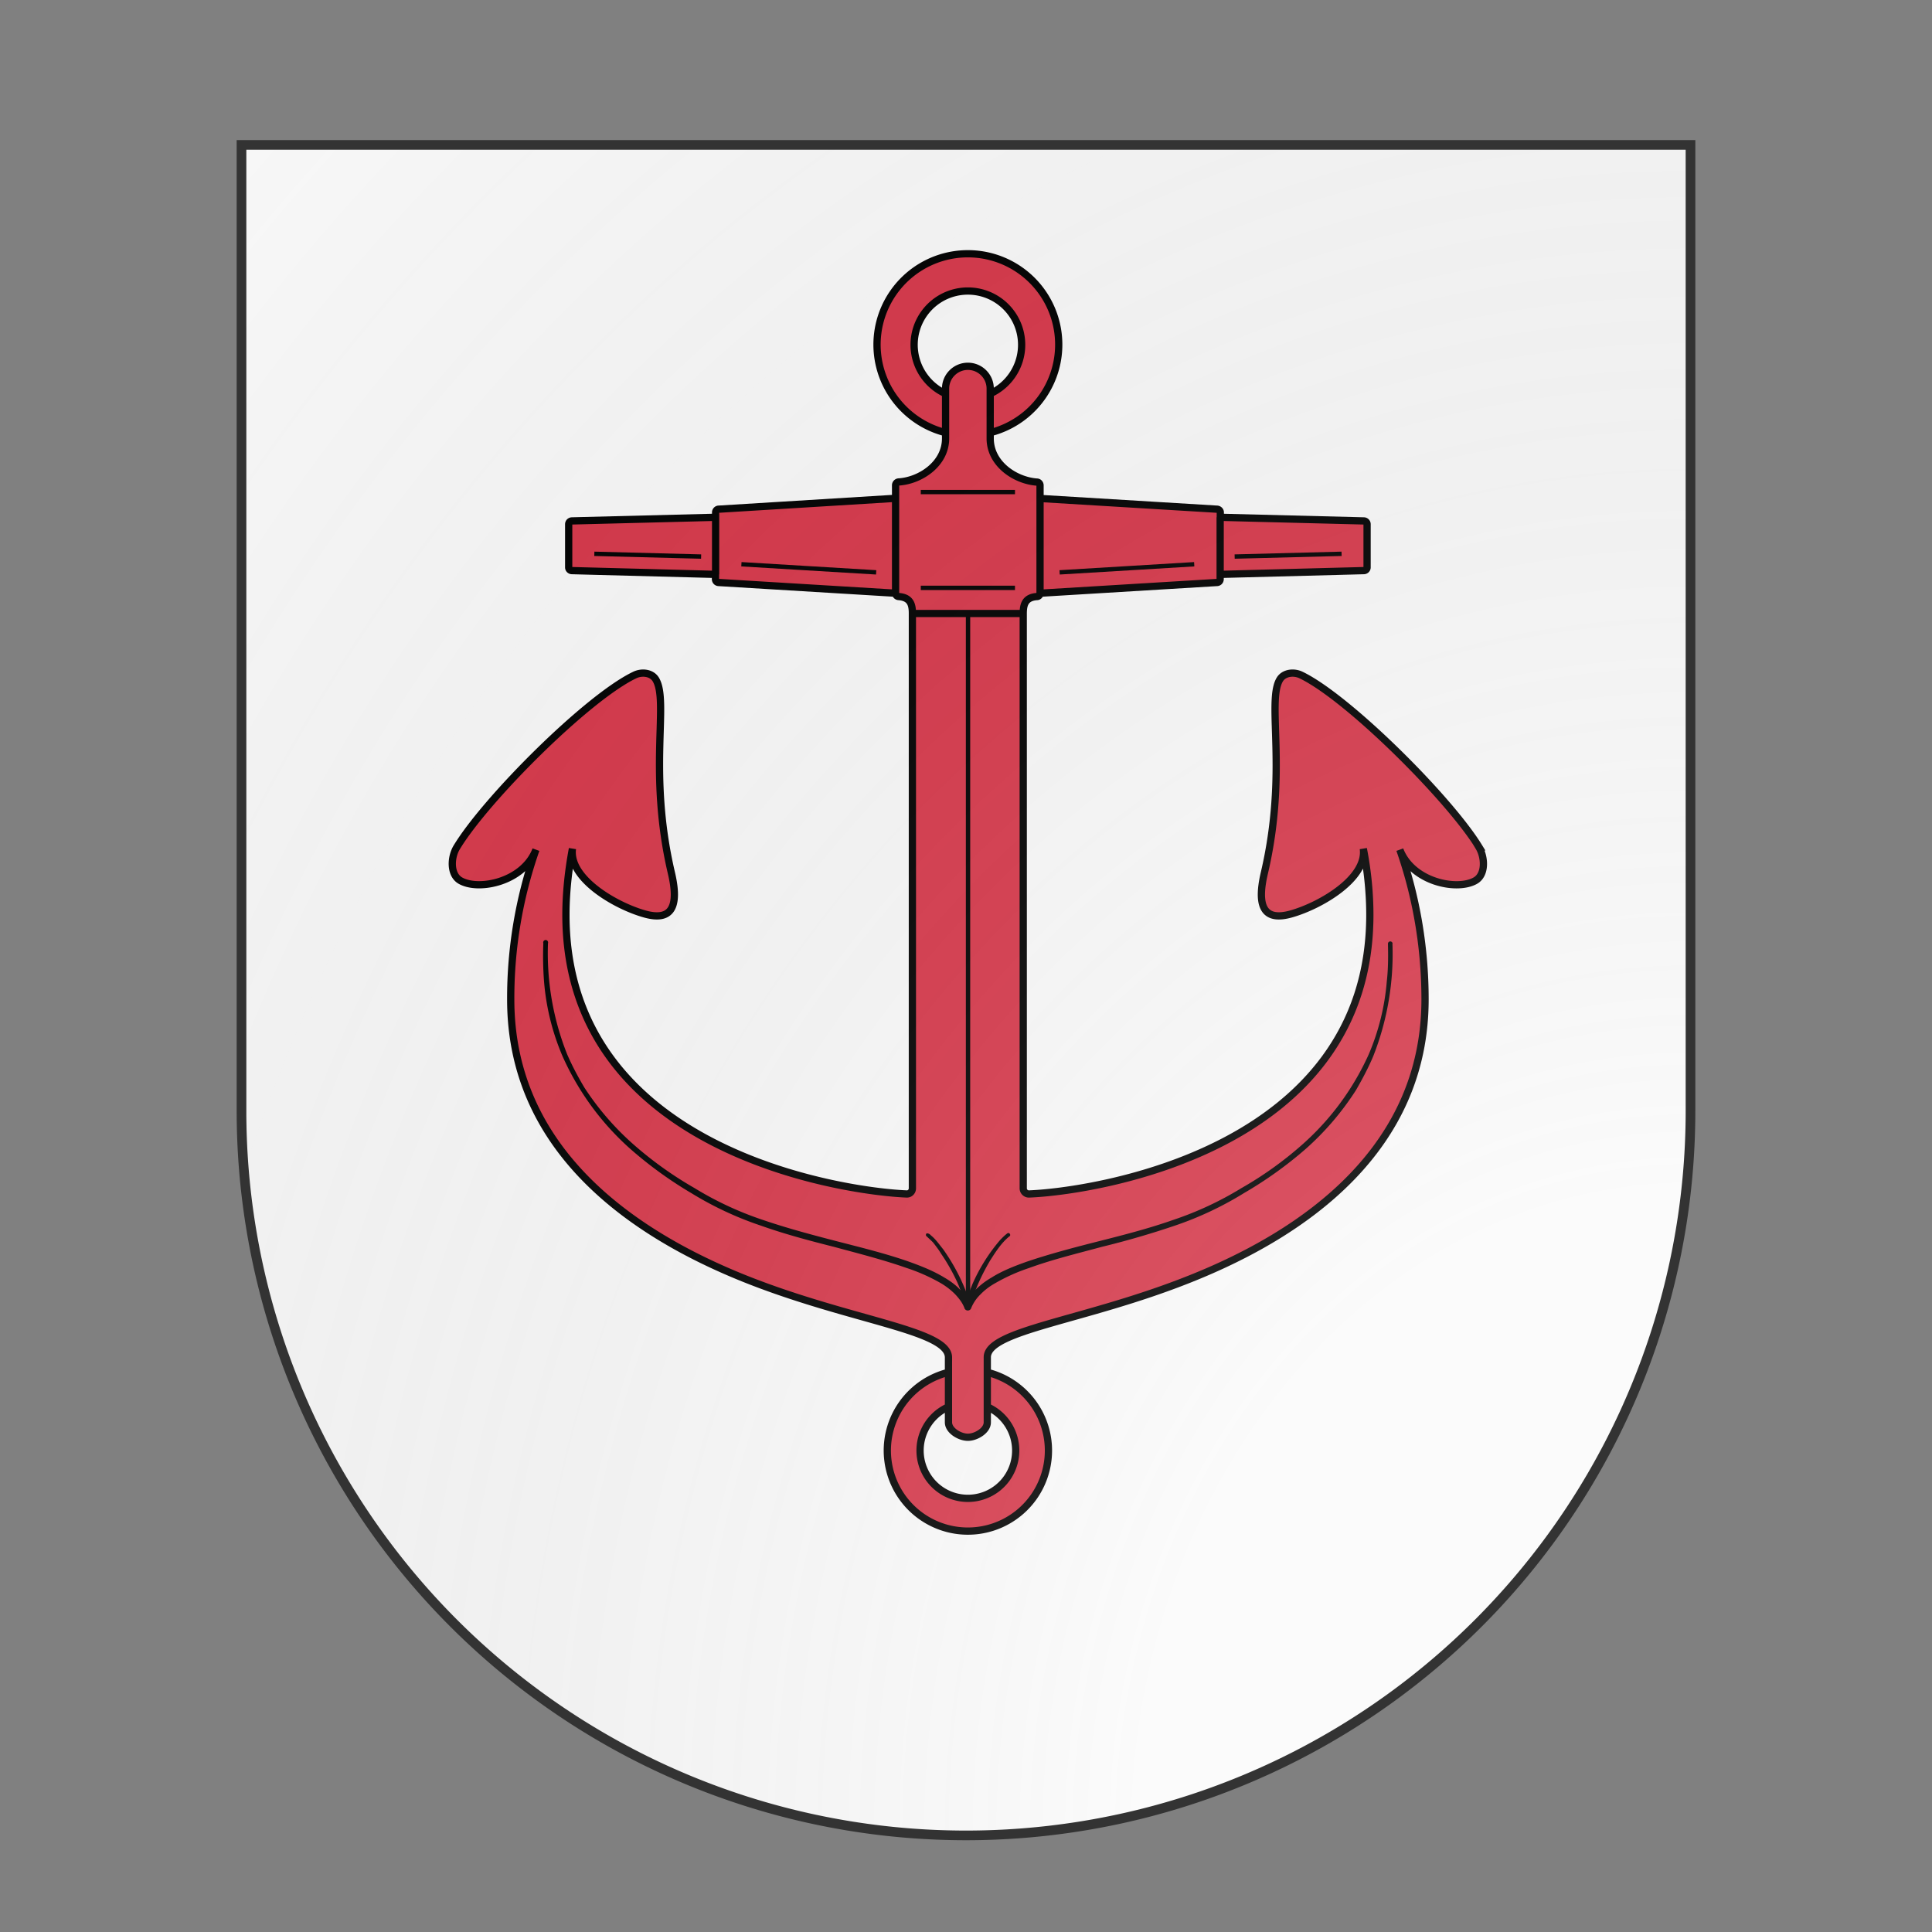 <svg id="coa659805229" width="500" height="500" viewBox="0 10 200 200" xmlns="http://www.w3.org/2000/svg" xmlns:x="http://www.w3.org/1999/xlink"><rect x="0" y="10" width="200" height="200" fill="#808080" stroke="none"/><defs><clipPath id="spanish_coa659805229"><path d="m25,25 h150 v100 a75,75,0,0,1,-150,0 z"/></clipPath><g id="anchor_coa659805229" stroke-width=".5"><path d="M135.4 98.45c-2.05-3.35-9.03-10.3-12.27-11.86-.51-.25-1.19-.16-1.47.3-.93 1.52.57 6.37-1.07 13.36-.54 2.3-.04 3.36 1.86 2.82 2.05-.58 5.25-2.47 4.97-4.5.3 1.54.45 3.09.45 4.57 0 16.3-19.22 19.1-23.53 19.26a.39.39 0 01-.39-.39V82.33c0-.64.16-1.1.94-1.16.12 0 .22-.1.22-.23l12.2-.74c.13 0 .23-.1.23-.23v-.33l9.91-.26c.13 0 .23-.1.23-.22v-2.98c0-.13-.1-.23-.23-.23l-9.9-.25v-.34c0-.12-.11-.22-.24-.22l-12.2-.74v-.9c0-.13-.1-.23-.22-.23-1.5-.11-3.22-1.26-3.22-3.01v-.4a6.27 6.27 0 10-3.08 0v.4c0 1.75-1.73 2.9-3.22 3-.12 0-.23.1-.23.23v.9l-12.2.75c-.12 0-.22.1-.22.22v.34l-9.91.25c-.13 0-.23.1-.23.23v2.98c0 .12.1.22.23.22l9.9.26v.33c0 .13.1.23.23.23l12.2.74c0 .13.1.23.23.23.78.07.93.52.93 1.16v39.68c0 .22-.17.39-.38.39-4.31-.17-23.53-2.95-23.53-19.26 0-1.48.16-3.03.45-4.57-.28 2.03 2.92 3.92 4.97 4.5 1.9.54 2.4-.52 1.86-2.82-1.64-7-.15-11.84-1.08-13.36-.28-.46-.95-.55-1.46-.3-3.25 1.55-10.22 8.51-12.26 11.86-.44.7-.49 1.9.23 2.32 1.26.73 4.36.1 5.22-2.13a31 31 0 00-1.74 10.34c0 10.28 8.2 16.1 16.24 19.3 7.27 2.89 13.97 3.51 13.97 5.4v1.03a5.56 5.56 0 102.68 0v-1.04c0-1.88 6.7-2.5 13.97-5.4 8.03-3.19 16.24-9.01 16.24-19.3 0-3.72-.65-7.22-1.74-10.33.86 2.24 3.96 2.86 5.22 2.13.72-.42.66-1.61.23-2.32zm-31.97 41.65a3.3 3.3 0 11-4.64-3.01v1.07c0 .57.78 1.03 1.34 1.03s1.34-.46 1.34-1.03v-1.07a3.3 3.3 0 011.96 3zm-3.3-74.82c-.85 0-1.54.69-1.54 1.54v.35a3.71 3.71 0 113.08 0v-.35c0-.85-.69-1.54-1.54-1.54zm3.82 17.06h-7.64m-1.17-7.94v6.54m9.97-6.54v6.54M82.72 75.7v3.94m34.82-3.94v3.94M98.59 67.17v2.7m3.08-2.7v2.7m-2.88 64.83v2.39m2.68-2.39v2.39"/><path fill="#000" stroke="none" d="M129.43 103.12a19.23 19.23 0 01-1.32 7.76c-.34.81-.76 1.6-1.2 2.36a19.38 19.38 0 01-3.43 4.02 27.34 27.34 0 01-4.28 3.07 23.25 23.25 0 01-4.77 2.25 59.51 59.51 0 01-5.06 1.47c-1.7.46-3.4.87-5.02 1.46a12.65 12.65 0 00-2.34 1.05c-.38.21-.72.47-1 .76a2.77 2.77 0 00-.67 1 .25.25 0 01-.43 0c-.13-.38-.38-.7-.66-1a4.83 4.83 0 00-.98-.76 12.65 12.65 0 00-2.36-1.05c-1.62-.57-3.32-1-5.02-1.46-1.7-.43-3.4-.88-5.06-1.47a23.23 23.23 0 01-4.77-2.23 27.64 27.64 0 01-4.27-3.1 18.76 18.76 0 01-4.64-6.37 16.46 16.46 0 01-1.27-5.14 22.65 22.65 0 01-.05-2.64.17.17 0 11.32 0v.02a18.91 18.91 0 001.32 7.63c.34.79.75 1.56 1.19 2.3a19.16 19.16 0 003.38 3.92 25.7 25.7 0 004.22 3.02 22.84 22.84 0 004.72 2.2c1.64.56 3.32 1.01 5.02 1.45s3.4.85 5.06 1.43c.83.3 1.66.62 2.45 1.1.38.22.76.49 1.08.83.32.32.6.71.75 1.17h-.43c.15-.46.43-.85.76-1.17a5.28 5.28 0 011.09-.83c.76-.48 1.6-.8 2.44-1.1 1.66-.56 3.35-1 5.05-1.43s3.4-.87 5.02-1.44A22.84 22.84 0 00119 120a24.92 24.92 0 004.23-3.03 18.4 18.4 0 004.57-6.22 16.12 16.12 0 001.24-5.02c.1-.87.1-1.74.08-2.6a.16.16 0 11.32 0z" transform="translate(0 2)"/><path fill="#000" stroke="none" d="M103 123.32c-.56.45-.95 1.07-1.34 1.68-.57.97-1.05 2-1.35 3.1-.03.32-.5.15-.4-.13a9.91 9.91 0 00-.5-1.45c-.32-.7-.7-1.37-1.13-2-.16-.27-.35-.51-.54-.76-.16-.17-.34-.32-.5-.48-.05-.27.24-.15.33-.03.34.27.58.63.85.96a13.69 13.69 0 011.89 3.79h-.38c.15-.47.33-.92.51-1.37a12.21 12.21 0 011.93-3.07c.16-.16.32-.33.51-.46.13-.04.23.13.13.22z" transform="translate(0 2)"/><path fill="none" stroke-width=".3" d="M100.14 130.24v-47.9M93.8 79.5l-9.3-.56m-2.78-.53l-7.37-.19m32.11 1.28l9.29-.56m2.79-.53l7.38-.19m-22.54 2.35h-6.5m6.5-6.61h-6.5"/></g><radialGradient id="backlight" cx="100%" cy="100%" r="150%"><stop stop-color="#fff" stop-opacity=".3" offset="0"/><stop stop-color="#fff" stop-opacity=".15" offset=".25"/><stop stop-color="#000" stop-opacity="0" offset="1"/></radialGradient></defs><g clip-path="url(#spanish_coa659805229)"><rect x="0" y="0" width="200" height="200" fill="#fafafa"/><g fill="#d7374a" stroke="#000"><use x:href="#anchor_coa659805229" transform="translate(-50 -50) scale(1.5)"/></g></g><path d="m25,25 h150 v100 a75,75,0,0,1,-150,0 z" fill="url(#backlight)" stroke="#333"/></svg>